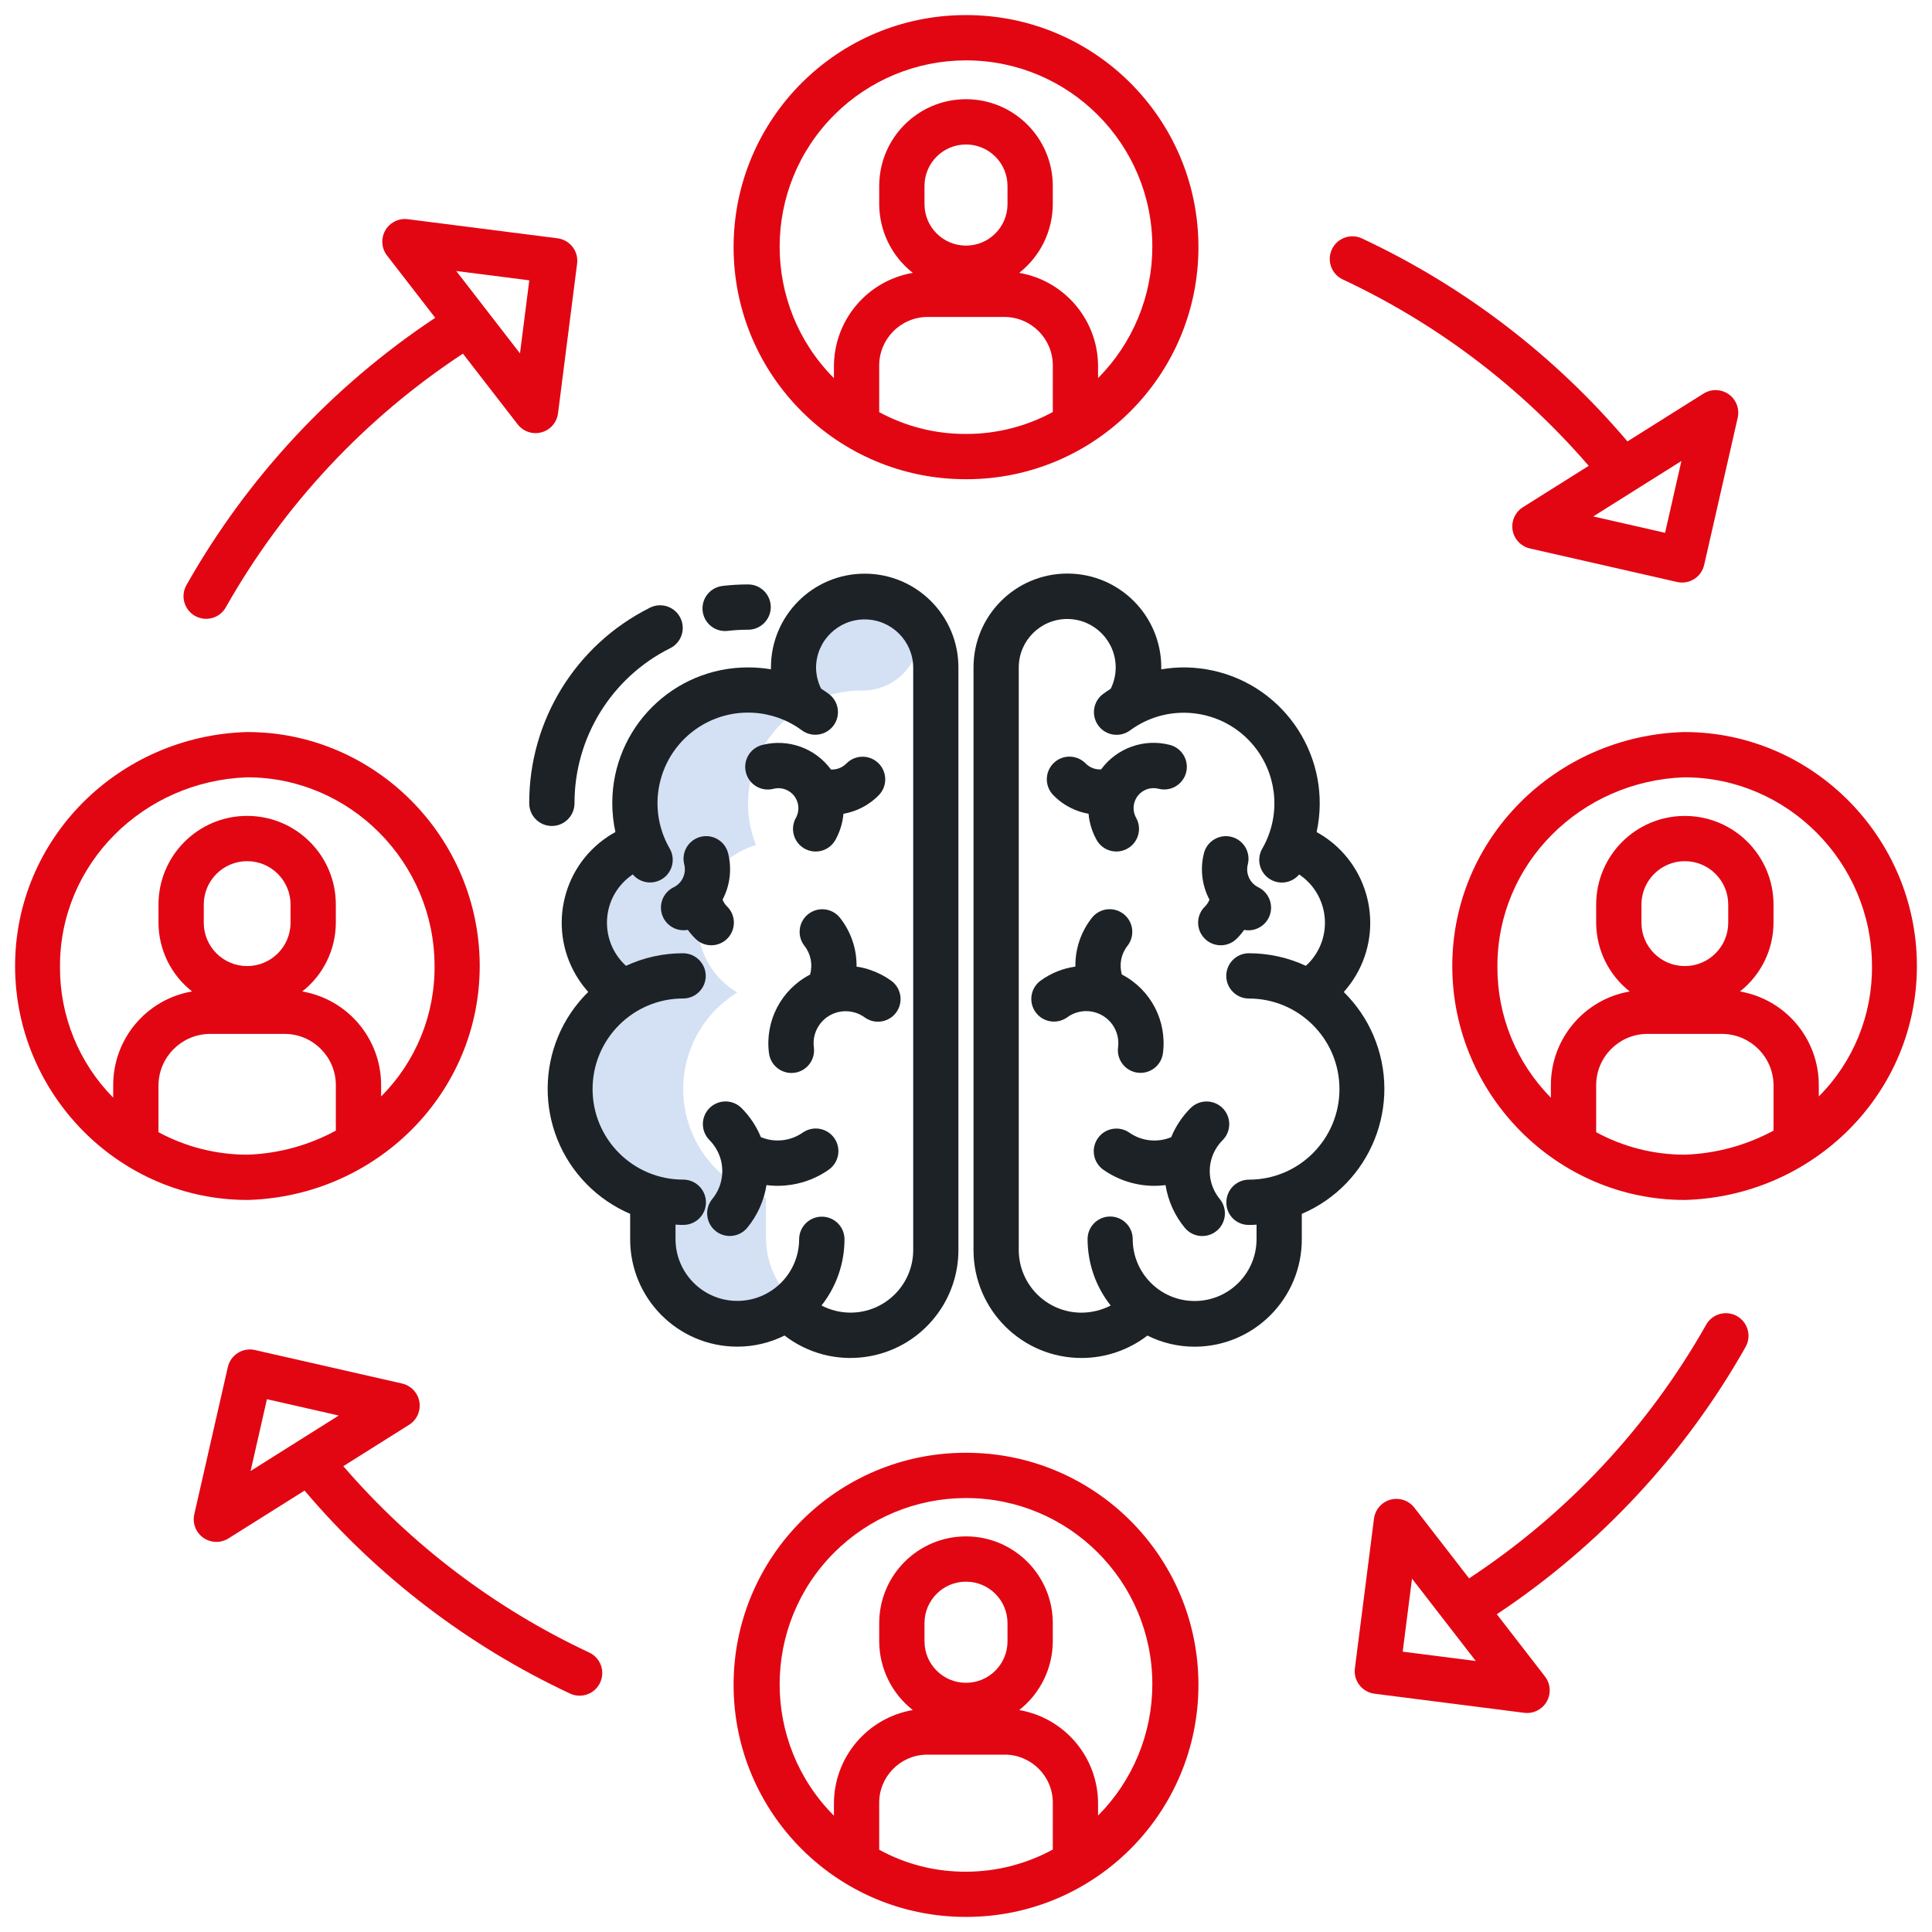 <?xml version="1.0" encoding="utf-8"?>
<!-- Generator: Adobe Illustrator 25.2.1, SVG Export Plug-In . SVG Version: 6.00 Build 0)  -->
<svg version="1.1" id="Layer_1" xmlns="http://www.w3.org/2000/svg" xmlns:xlink="http://www.w3.org/1999/xlink" x="0px" y="0px"
	 viewBox="0 0 512 512" style="enable-background:new 0 0 512 512;" xml:space="preserve">
<style type="text/css">
	.st0{fill:#D4E1F4;}
	.st1{fill:#E20613;}
	.st2{fill:#1C2226;}
</style>
<path class="st0" d="M240.26,348.15c-0.96-0.93-2.44-1.1-3.58-0.39c-3.52,2.11-7.56,3.19-11.66,3.11
	c-12.31-0.19-22.02-10.62-22.02-22.93v-10.45l-0.12-0.02c-15.94-4.51-25.2-21.09-20.69-37.03c2.06-7.26,6.77-13.48,13.21-17.42
	c-10.2-6.04-13.57-19.2-7.53-29.4c2.78-4.69,7.24-8.15,12.48-9.67c-1.4-3.5-2.12-7.23-2.11-11c0.01-16.54,13.42-29.94,29.96-29.94
	c0.01,0,0.03,0,0.04,0h0.15c8.02,0.09,14.74-6.06,15.37-14.06l0.23-3.25c-6.18-8.3-17.91-10.02-26.21-3.84
	c-7.6,5.65-9.78,16.09-5.08,24.31l-0.18,0.33c-14.58-7.88-32.79-2.46-40.67,12.12c-4.22,7.8-4.77,17.08-1.5,25.33
	c-2.1,0.61-4.1,1.53-5.92,2.75c-9.86,6.56-12.55,19.87-5.99,29.73c0,0,0,0,0,0c1.78,2.7,4.15,4.95,6.93,6.59
	c-14.14,8.61-18.62,27.04-10.01,41.18c3.95,6.48,10.2,11.22,17.51,13.27l0.12,0.02v10.45c0,12.28,9.65,22.7,21.93,22.94
	c4.92,0.1,9.74-1.43,13.69-4.36C216.92,355.65,231.05,356.38,240.26,348.15L240.26,348.15z"/>
<path class="st1" d="M90.98,388.55l17.44-10.97c2.81-1.76,3.65-5.47,1.89-8.27c-0.85-1.35-2.2-2.3-3.75-2.66l-39-8.88
	c-3.23-0.74-6.45,1.29-7.18,4.52c0,0,0,0,0,0l-8.89,39c-0.74,3.23,1.29,6.45,4.52,7.18c1.55,0.35,3.18,0.08,4.53-0.77l20.17-12.68
	c19.32,22.79,43.34,41.15,70.4,53.81c3.01,1.38,6.57,0.06,7.95-2.96c1.37-2.99,0.08-6.52-2.89-7.92
	C131.2,426.26,108.98,409.43,90.98,388.55L90.98,388.55z M66.41,389.83l4.33-19.03l19.03,4.33L66.41,389.83z"/>
<path class="st1" d="M460.32,348.78c-2.89-1.63-6.55-0.6-8.17,2.28c-15.3,27.08-36.84,50.13-62.83,67.22l-14.5-18.73
	c-2.03-2.62-5.79-3.11-8.42-1.08c-1.26,0.97-2.08,2.41-2.28,3.99l-5.06,39.68c-0.42,3.29,1.91,6.29,5.19,6.71c0,0,0,0,0,0
	l39.68,5.06c0.25,0.03,0.51,0.05,0.76,0.05c3.31,0,6-2.69,6-6c0-1.33-0.44-2.62-1.25-3.67l-12.77-16.5
	c27.25-18.09,49.84-42.36,65.93-70.84C464.22,354.07,463.21,350.41,460.32,348.78L460.32,348.78z M371.73,437.71l2.47-19.36
	l16.89,21.83L371.73,437.71z"/>
<path class="st1" d="M256,127h0.19c33.97-0.05,61.46-27.63,61.41-61.59S289.98,3.95,256.01,4h-0.19
	c-33.97,0.05-61.46,27.63-61.41,61.59S222.03,127.05,256,127L256,127L256,127z M279,109.19c-7.01,3.81-14.87,5.81-22.85,5.81H256
	c-8.03,0.04-15.94-1.95-23-5.78V97.13c-0.15-7.1,5.48-12.97,12.58-13.13c0.08,0,0.17,0,0.25,0h20.35
	c7.1,0.01,12.84,5.78,12.83,12.88c0,0.08,0,0.17,0,0.25L279,109.19z M245,54.09v-4.8c0-6.08,4.92-11,11-11s11,4.92,11,11l0,0v4.8
	c0,6.08-4.92,11-11,11S245,60.16,245,54.09z M255.85,16H256c27.26-0.01,49.37,22.08,49.38,49.34c0.01,13.06-5.17,25.6-14.38,34.85
	v-3.06c0.01-12.26-8.82-22.74-20.9-24.82c5.6-4.39,8.88-11.11,8.9-18.22v-4.8c0-12.7-10.3-23-23-23s-23,10.3-23,23v4.8
	c0.02,7.12,3.3,13.83,8.9,18.22c-12.08,2.08-20.91,12.56-20.9,24.82v3.09c-19.24-19.33-19.17-50.59,0.16-69.83
	C230.37,21.21,242.84,16.04,255.85,16z"/>
<path class="st1" d="M256,508h0.19c33.97-0.05,61.46-27.63,61.41-61.59s-27.63-61.46-61.59-61.41h-0.19
	c-33.97,0.05-61.46,27.63-61.41,61.59S222.03,508.05,256,508L256,508z M279,490.15c-7.01,3.82-14.86,5.84-22.85,5.87
	c-8.09,0.07-16.06-1.93-23.15-5.82V478c-0.14-7.04,5.46-12.86,12.5-13c0.11,0,0.22,0,0.33,0h20.35c7.04-0.04,12.78,5.63,12.83,12.67
	c0,0.11,0,0.22,0,0.33L279,490.15z M245,434.96v-4.8c0-6.08,4.92-11,11-11s11,4.92,11,11v4.8c0,6.08-4.92,11-11,11
	S245,441.04,245,434.96z M255.85,397H256c27.24-0.03,49.35,22.03,49.38,49.27c0.02,13.07-5.16,25.62-14.38,34.87V478
	c0.01-12.26-8.82-22.74-20.9-24.82c5.6-4.39,8.88-11.11,8.9-18.22v-4.8c0-12.7-10.3-23-23-23s-23,10.3-23,23v4.8
	c0.02,7.12,3.3,13.83,8.9,18.22c-12.08,2.08-20.91,12.56-20.9,24.82v3.18c-19.24-19.31-19.17-50.57,0.14-69.8
	C230.36,402.2,242.84,397.03,255.85,397L255.85,397z"/>
<path class="st1" d="M446.44,194h-0.19c-33.94,1-61.48,28.24-61.38,62.19c0.1,33.88,27.7,61.81,61.56,61.81h0.19
	c33.94-1,61.48-28.24,61.38-62.19C507.9,221.93,480.3,194,446.44,194z M470,299.63c-7.21,3.89-15.22,6.07-23.41,6.37h-0.15
	c-8.19,0-16.24-2.05-23.44-5.96v-12.47c0.02-7.37,5.9-13.39,13.27-13.57h20.35c7.39,0.17,13.31,6.17,13.39,13.57L470,299.63z
	 M435,244.52v-4.8c0-6.35,5.15-11.5,11.5-11.5s11.5,5.15,11.5,11.5l0,0v4.8c0,6.35-5.15,11.5-11.5,11.5
	C440.15,256.02,435,250.88,435,244.52z M482,290.57v-3c0.01-12.26-8.82-22.74-20.9-24.82c5.6-4.39,8.88-11.11,8.9-18.22v-4.8
	c0-12.98-10.52-23.5-23.5-23.5s-23.5,10.52-23.5,23.5v4.8c0.02,7.12,3.3,13.83,8.9,18.22c-12.08,2.08-20.91,12.56-20.9,24.82v3.33
	c-9.15-9.24-14.25-21.75-14.17-34.75c-0.08-27.33,22.12-49.15,49.45-50.15h0.15c27.26,0,49.58,22.57,49.66,49.85
	C496.27,268.85,491.19,281.37,482,290.57z"/>
<path class="st1" d="M65.56,318h0.19c33.94-1,61.48-28.24,61.38-62.19c-0.1-33.88-27.7-61.81-61.56-61.81h-0.19
	C31.43,195,3.9,222.24,4,256.19C4.1,290.07,31.7,318,65.56,318z M89,299.63c-7.17,3.89-15.14,6.07-23.29,6.37h-0.15
	c-8.23,0-16.32-2.05-23.56-5.96v-12.47c0.08-7.39,6-13.39,13.39-13.57h20.35c7.37,0.18,13.25,6.2,13.26,13.57V299.63z M54,244.52
	v-4.8c0-6.35,5.15-11.5,11.5-11.5s11.5,5.15,11.5,11.5l0,0v4.8c0,6.35-5.15,11.5-11.5,11.5S54,250.88,54,244.52z M65.41,206h0.15
	c27.26,0,49.52,22.57,49.6,49.85c0.15,13.01-4.96,25.53-14.16,34.72v-3c0.01-12.26-8.82-22.74-20.9-24.82
	c5.6-4.39,8.88-11.11,8.9-18.23v-4.8c0-12.98-10.52-23.5-23.5-23.5S42,226.75,42,239.72v4.8c0.02,7.12,3.3,13.83,8.9,18.22
	c-12.08,2.08-20.91,12.56-20.9,24.82v3.33c-9.13-9.25-14.2-21.75-14.1-34.75C15.81,228.82,38.08,207,65.41,206L65.41,206z"/>
<path class="st1" d="M355.83,74.05c24.97,11.69,47.18,28.52,65.19,49.4l-17.44,10.97c-2.81,1.76-3.65,5.47-1.89,8.27
	c0.85,1.35,2.2,2.3,3.75,2.66l39,8.88c3.23,0.74,6.45-1.29,7.18-4.52c0,0,0,0,0,0l8.89-39c0.74-3.23-1.29-6.45-4.52-7.18
	c-1.55-0.35-3.18-0.08-4.53,0.77l-20.17,12.68c-19.32-22.79-43.34-41.15-70.4-53.81c-3.01-1.38-6.57-0.06-7.95,2.96
	C351.58,69.12,352.87,72.65,355.83,74.05L355.83,74.05z M445.59,122.17l-4.33,19.03l-19.03-4.34L445.59,122.17z"/>
<path class="st1" d="M51.68,163.22c2.88,1.63,6.54,0.61,8.17-2.27c0,0,0-0.01,0-0.01c15.3-27.08,36.84-50.13,62.83-67.22l14.5,18.73
	c2.03,2.62,5.79,3.11,8.42,1.08c1.26-0.97,2.08-2.41,2.28-3.99l5.06-39.68c0.42-3.29-1.91-6.29-5.19-6.71c0,0,0,0,0,0l-39.68-5.06
	c-3.29-0.42-6.29,1.91-6.71,5.2c-0.2,1.58,0.23,3.17,1.21,4.43l12.77,16.5c-27.25,18.09-49.84,42.36-65.93,70.84
	C47.78,157.93,48.8,161.59,51.68,163.22L51.68,163.22z M140.27,74.29l-2.47,19.36l-16.89-21.83L140.27,74.29z"/>
<g>
	<path class="st2" d="M358.55,259.74c8.37-12.63,4.94-29.65-7.67-38.05c-0.64-0.42-1.29-0.81-1.96-1.18
		c4.21-19.44-8.13-38.61-27.57-42.82c-4.48-0.97-9.1-1.08-13.62-0.31c0-0.17,0.02-0.33,0.02-0.5c0-13.74-11.14-24.88-24.88-24.88
		c-13.74,0-24.88,11.14-24.88,24.88v154.5c0.07,15.81,12.94,28.57,28.75,28.5c6.28-0.03,12.37-2.12,17.34-5.94
		c3.88,1.94,8.16,2.95,12.5,2.95c15.71-0.02,28.43-12.78,28.41-28.49c0,0,0-0.01,0-0.01v-6.7c18.3-7.82,26.79-28.98,18.98-47.28
		c-1.84-4.32-4.51-8.23-7.86-11.52C357,261.89,357.81,260.84,358.55,259.74L358.55,259.74z M331,312.62c-3.31,0-6,2.69-6,6
		c-0.06,3.26,2.54,5.94,5.8,6c0.03,0,0.05,0,0.08,0c0.71,0.01,1.42-0.01,2.12-0.08v3.83c0,9.06-7.35,16.41-16.41,16.41
		s-16.41-7.35-16.41-16.41c0-3.3-2.68-5.98-5.98-5.98c-3.3,0-5.98,2.68-5.98,5.98c0,6.39,2.16,12.6,6.12,17.61
		c-2.39,1.23-5.04,1.88-7.74,1.89c-9.13,0-16.55-7.37-16.62-16.5v-154.5c0.01-7.09,5.76-12.84,12.86-12.83
		c7.08,0.01,12.82,5.75,12.83,12.83c0,1.96-0.45,3.88-1.31,5.64c-0.69,0.44-1.35,0.9-2.02,1.39c-2.67,1.97-3.23,5.73-1.26,8.4
		c1.97,2.67,5.73,3.23,8.4,1.26c10.68-7.86,25.71-5.58,33.57,5.09c5.65,7.68,6.23,17.97,1.47,26.23c-1.66,2.86-0.69,6.53,2.17,8.19
		c2.52,1.47,5.73,0.91,7.6-1.33c7.07,4.74,8.96,14.32,4.22,21.39c-0.69,1.04-1.51,1.98-2.44,2.82c-4.73-2.2-9.88-3.33-15.1-3.33
		c-3.31,0-6,2.69-6,6c0,3.31,2.69,6,6,6c13.25,0,24,10.75,24,24S344.25,312.62,331,312.62L331,312.62z"/>
	<path class="st2" d="M295.94,273.78c0.41,1.21,0.53,2.5,0.36,3.76c-0.43,3.29,1.88,6.3,5.16,6.73c0,0,0,0,0,0
		c0.26,0.03,0.53,0.05,0.79,0.05c3.01,0,5.55-2.23,5.94-5.22c1.12-8.54-3.23-16.87-10.88-20.84c-0.77-2.65-0.2-5.51,1.52-7.66
		c2.02-2.63,1.52-6.4-1.11-8.41c-2.55-1.96-6.19-1.55-8.25,0.91c-2.97,3.7-4.56,8.32-4.48,13.06c-3.29,0.45-6.42,1.71-9.12,3.65
		c-2.72,1.9-3.38,5.64-1.48,8.36c1.9,2.72,5.64,3.38,8.36,1.48c0.05-0.03,0.09-0.06,0.14-0.1c0.7-0.51,1.48-0.9,2.3-1.17
		C289.66,266.92,294.47,269.33,295.94,273.78L295.94,273.78z"/>
	<path class="st2" d="M319.22,248.7c2.32,2.37,6.11,2.42,8.48,0.1c0,0,0,0,0,0c0.74-0.73,1.42-1.52,2.02-2.37
		c0.36,0.07,0.73,0.11,1.11,0.11c3.31,0.01,6.01-2.67,6.02-5.98c0.01-2.31-1.31-4.41-3.38-5.42c-2.25-1.11-3.41-3.64-2.79-6.06
		c0.82-3.21-1.11-6.48-4.32-7.3s-6.48,1.11-7.3,4.32c-1.06,4.14-0.54,8.53,1.46,12.32c-0.27,0.68-0.67,1.29-1.19,1.81
		C316.95,242.53,316.9,246.33,319.22,248.7C319.22,248.7,319.22,248.7,319.22,248.7L319.22,248.7z"/>
	<path class="st2" d="M285.61,214.89c0.93,0.34,1.89,0.59,2.87,0.76c0.05,0.65,0.14,1.29,0.27,1.92c0.35,1.73,0.96,3.39,1.81,4.93
		c1.57,2.92,5.21,4.01,8.13,2.44s4.01-5.21,2.44-8.13c-0.02-0.03-0.04-0.07-0.06-0.1c-1.41-2.56-0.48-5.78,2.08-7.19
		c0.47-0.26,0.98-0.45,1.51-0.55c0.78-0.16,1.58-0.14,2.35,0.06c3.21,0.83,6.48-1.09,7.32-4.3c0.83-3.21-1.09-6.48-4.3-7.32
		c-0.01,0-0.03-0.01-0.04-0.01c-6.82-1.75-14.02,0.82-18.19,6.5c-1.53,0.09-3.02-0.49-4.1-1.58c-2.32-2.37-6.12-2.41-8.48-0.09
		c-2.37,2.32-2.41,6.12-0.09,8.49l0,0C280.94,212.59,283.16,214.01,285.61,214.89L285.61,214.89z"/>
	<path class="st2" d="M315.51,293.66c-2.2,2.2-3.95,4.82-5.13,7.7c-3.65,1.52-7.83,1.07-11.08-1.19c-2.72-1.9-6.46-1.24-8.36,1.48
		c-1.9,2.72-1.24,6.46,1.48,8.36c3.97,2.77,8.69,4.25,13.52,4.25c0.98,0,1.96-0.07,2.94-0.19c0.66,4.16,2.42,8.06,5.1,11.31
		c2.11,2.56,5.89,2.92,8.45,0.81s2.92-5.89,0.81-8.45c-2.38-2.9-3.22-6.76-2.25-10.38c0.03-0.08,0.05-0.17,0.07-0.25
		c0.55-1.87,1.56-3.57,2.94-4.95c2.34-2.34,2.35-6.14,0.01-8.49S317.86,291.32,315.51,293.66L315.51,293.66z"/>
	<path class="st2" d="M167,321.68v6.7c-0.04,15.7,12.65,28.46,28.35,28.5c0.01,0,0.02,0,0.02,0c4.35,0,8.64-1,12.54-2.95
		c12.53,9.65,30.5,7.31,40.14-5.22c3.83-4.97,5.92-11.07,5.94-17.34v-154.5c0-13.72-11.12-24.84-24.84-24.84
		c-13.72,0-24.84,11.12-24.84,24.84c0,0.17-0.02,0.33-0.01,0.5c-1.99-0.33-4.01-0.5-6.03-0.5c-19.86-0.03-35.98,16.05-36.01,35.91
		c0,2.6,0.27,5.18,0.83,7.72c-0.67,0.37-1.32,0.76-1.96,1.18c-12.62,8.36-16.07,25.37-7.71,38c0.74,1.12,1.57,2.19,2.47,3.19
		c-14.18,13.96-14.36,36.76-0.41,50.95C158.77,317.16,162.68,319.83,167,321.68z M181,252.62c-5.22,0-10.37,1.13-15.1,3.33
		c-6.3-5.73-6.77-15.48-1.04-21.78c0.84-0.92,1.79-1.74,2.83-2.44c2.13,2.53,5.91,2.86,8.45,0.73c2.23-1.87,2.79-5.08,1.33-7.6
		c-6.63-11.48-2.71-26.16,8.76-32.79c8.27-4.78,18.58-4.2,26.27,1.47c2.67,1.97,6.42,1.4,8.39-1.26c1.97-2.67,1.4-6.42-1.26-8.39
		l0,0c-0.66-0.49-1.34-0.95-2.03-1.39c-0.87-1.75-1.33-3.68-1.34-5.64c0.09-7.11,5.92-12.8,13.04-12.71
		c6.99,0.09,12.63,5.73,12.71,12.71v154.5c-0.06,9.17-7.55,16.56-16.72,16.5c-2.64-0.02-5.24-0.66-7.58-1.89
		c3.96-5.02,6.1-11.22,6.09-17.61c-0.04-3.32-2.77-5.98-6.09-5.93c-3.26,0.04-5.89,2.67-5.93,5.93c0,9.05-7.32,16.38-16.37,16.39
		s-16.38-7.32-16.39-16.37c0-0.01,0-0.01,0-0.02v-3.83c0.71,0.07,1.42,0.09,2.12,0.08c3.28-0.01,5.94-2.67,5.94-5.96
		c0-0.01,0-0.03,0-0.04c-0.01-3.32-2.71-6-6.03-6c-13.25,0.01-24.01-10.73-24.01-23.99c-0.01-13.25,10.73-24.01,23.99-24.01l0,0
		c3.31,0,6-2.69,6-6C187.01,255.31,184.32,252.62,181,252.62L181,252.62L181,252.62z"/>
	<path class="st2" d="M226.99,256.17c0.08-4.74-1.51-9.36-4.48-13.06c-2.13-2.54-5.91-2.88-8.45-0.75c-2.47,2.06-2.87,5.7-0.91,8.25
		c1.72,2.16,2.29,5.01,1.52,7.67c-7.65,3.97-12,12.3-10.88,20.85c0.39,2.98,2.93,5.21,5.94,5.22c0.26,0,0.53-0.02,0.79-0.05
		c3.29-0.43,5.6-3.45,5.16-6.73c0,0,0,0,0,0c-0.61-4.66,2.68-8.92,7.33-9.52c1.27-0.16,2.55-0.04,3.77,0.36
		c0.82,0.27,1.6,0.67,2.31,1.17c2.66,1.97,6.42,1.42,8.39-1.24c1.97-2.66,1.42-6.42-1.24-8.39c-0.05-0.03-0.09-0.07-0.14-0.1
		c-1.7-1.22-3.57-2.17-5.55-2.83C229.4,256.61,228.21,256.33,226.99,256.17L226.99,256.17z"/>
	<path class="st2" d="M192.78,248.7c2.31-2.37,2.27-6.17-0.1-8.48c-0.52-0.51-0.92-1.13-1.19-1.81c1.99-3.78,2.51-8.17,1.46-12.32
		c-0.82-3.21-4.1-5.14-7.3-4.32c-3.21,0.82-5.14,4.1-4.32,7.3c0.62,2.43-0.55,4.96-2.79,6.06c-2.98,1.44-4.23,5.03-2.78,8.02
		c1.01,2.08,3.11,3.39,5.42,3.38c0.37,0,0.74-0.04,1.1-0.11c0.61,0.85,1.29,1.64,2.04,2.37
		C186.67,251.12,190.47,251.07,192.78,248.7C192.78,248.7,192.78,248.7,192.78,248.7L192.78,248.7z"/>
	<path class="st2" d="M204.99,209.04c2.84-0.71,5.72,1.01,6.43,3.85c0.32,1.29,0.15,2.66-0.49,3.83c-1.63,2.89-0.61,6.55,2.28,8.17
		s6.55,0.61,8.17-2.28c0.02-0.03,0.04-0.07,0.06-0.1c0.85-1.54,1.46-3.21,1.81-4.93c0.12-0.64,0.21-1.28,0.27-1.92
		c0.98-0.17,1.94-0.43,2.87-0.76c2.45-0.88,4.67-2.3,6.49-4.16c2.32-2.37,2.28-6.17-0.09-8.49s-6.17-2.28-8.49,0.09l0,0
		c-1.08,1.09-2.57,1.67-4.1,1.58c-4.17-5.68-11.37-8.25-18.19-6.5c-3.21,0.81-5.16,4.08-4.34,7.29c0.81,3.21,4.08,5.16,7.29,4.34
		C204.97,209.04,204.98,209.04,204.99,209.04L204.99,209.04z"/>
	<path class="st2" d="M190.95,307.1c0.02,0.08,0.04,0.17,0.07,0.25c0.97,3.62,0.13,7.49-2.25,10.38c-2.11,2.56-1.74,6.34,0.81,8.45
		s6.34,1.74,8.45-0.81c2.67-3.25,4.43-7.15,5.1-11.31c2.23,0.29,4.49,0.25,6.72-0.11c3.51-0.56,6.84-1.91,9.75-3.95
		c2.72-1.89,3.4-5.62,1.52-8.35c-1.89-2.72-5.62-3.4-8.35-1.52c-0.02,0.01-0.03,0.02-0.05,0.03c-3.25,2.26-7.42,2.72-11.08,1.19
		c-1.19-2.88-2.93-5.5-5.13-7.7c-2.34-2.34-6.14-2.34-8.49,0.01c-2.34,2.34-2.34,6.14,0.01,8.49
		C189.39,303.53,190.4,305.23,190.95,307.1L190.95,307.1z"/>
	<path class="st2" d="M192.15,167.23c0.24,0,0.47-0.01,0.71-0.04c1.79-0.21,3.6-0.31,5.4-0.31c3.31,0,6-2.69,6-6s-2.69-6-6-6
		c-2.27,0-4.54,0.13-6.79,0.4c-3.29,0.39-5.65,3.37-5.26,6.66C186.56,164.95,189.11,167.23,192.15,167.23L192.15,167.23z"/>
	<path class="st2" d="M152.25,212.88c-0.03-17.37,9.76-33.27,25.28-41.06c2.99-1.43,4.25-5.02,2.81-8.01
		c-1.43-2.99-5.02-4.25-8.01-2.81c-0.08,0.04-0.16,0.08-0.23,0.12c-19.57,9.83-31.9,29.87-31.85,51.77c0,3.31,2.69,6,6,6
		S152.25,216.19,152.25,212.88L152.25,212.88z"/>
</g>
</svg>
